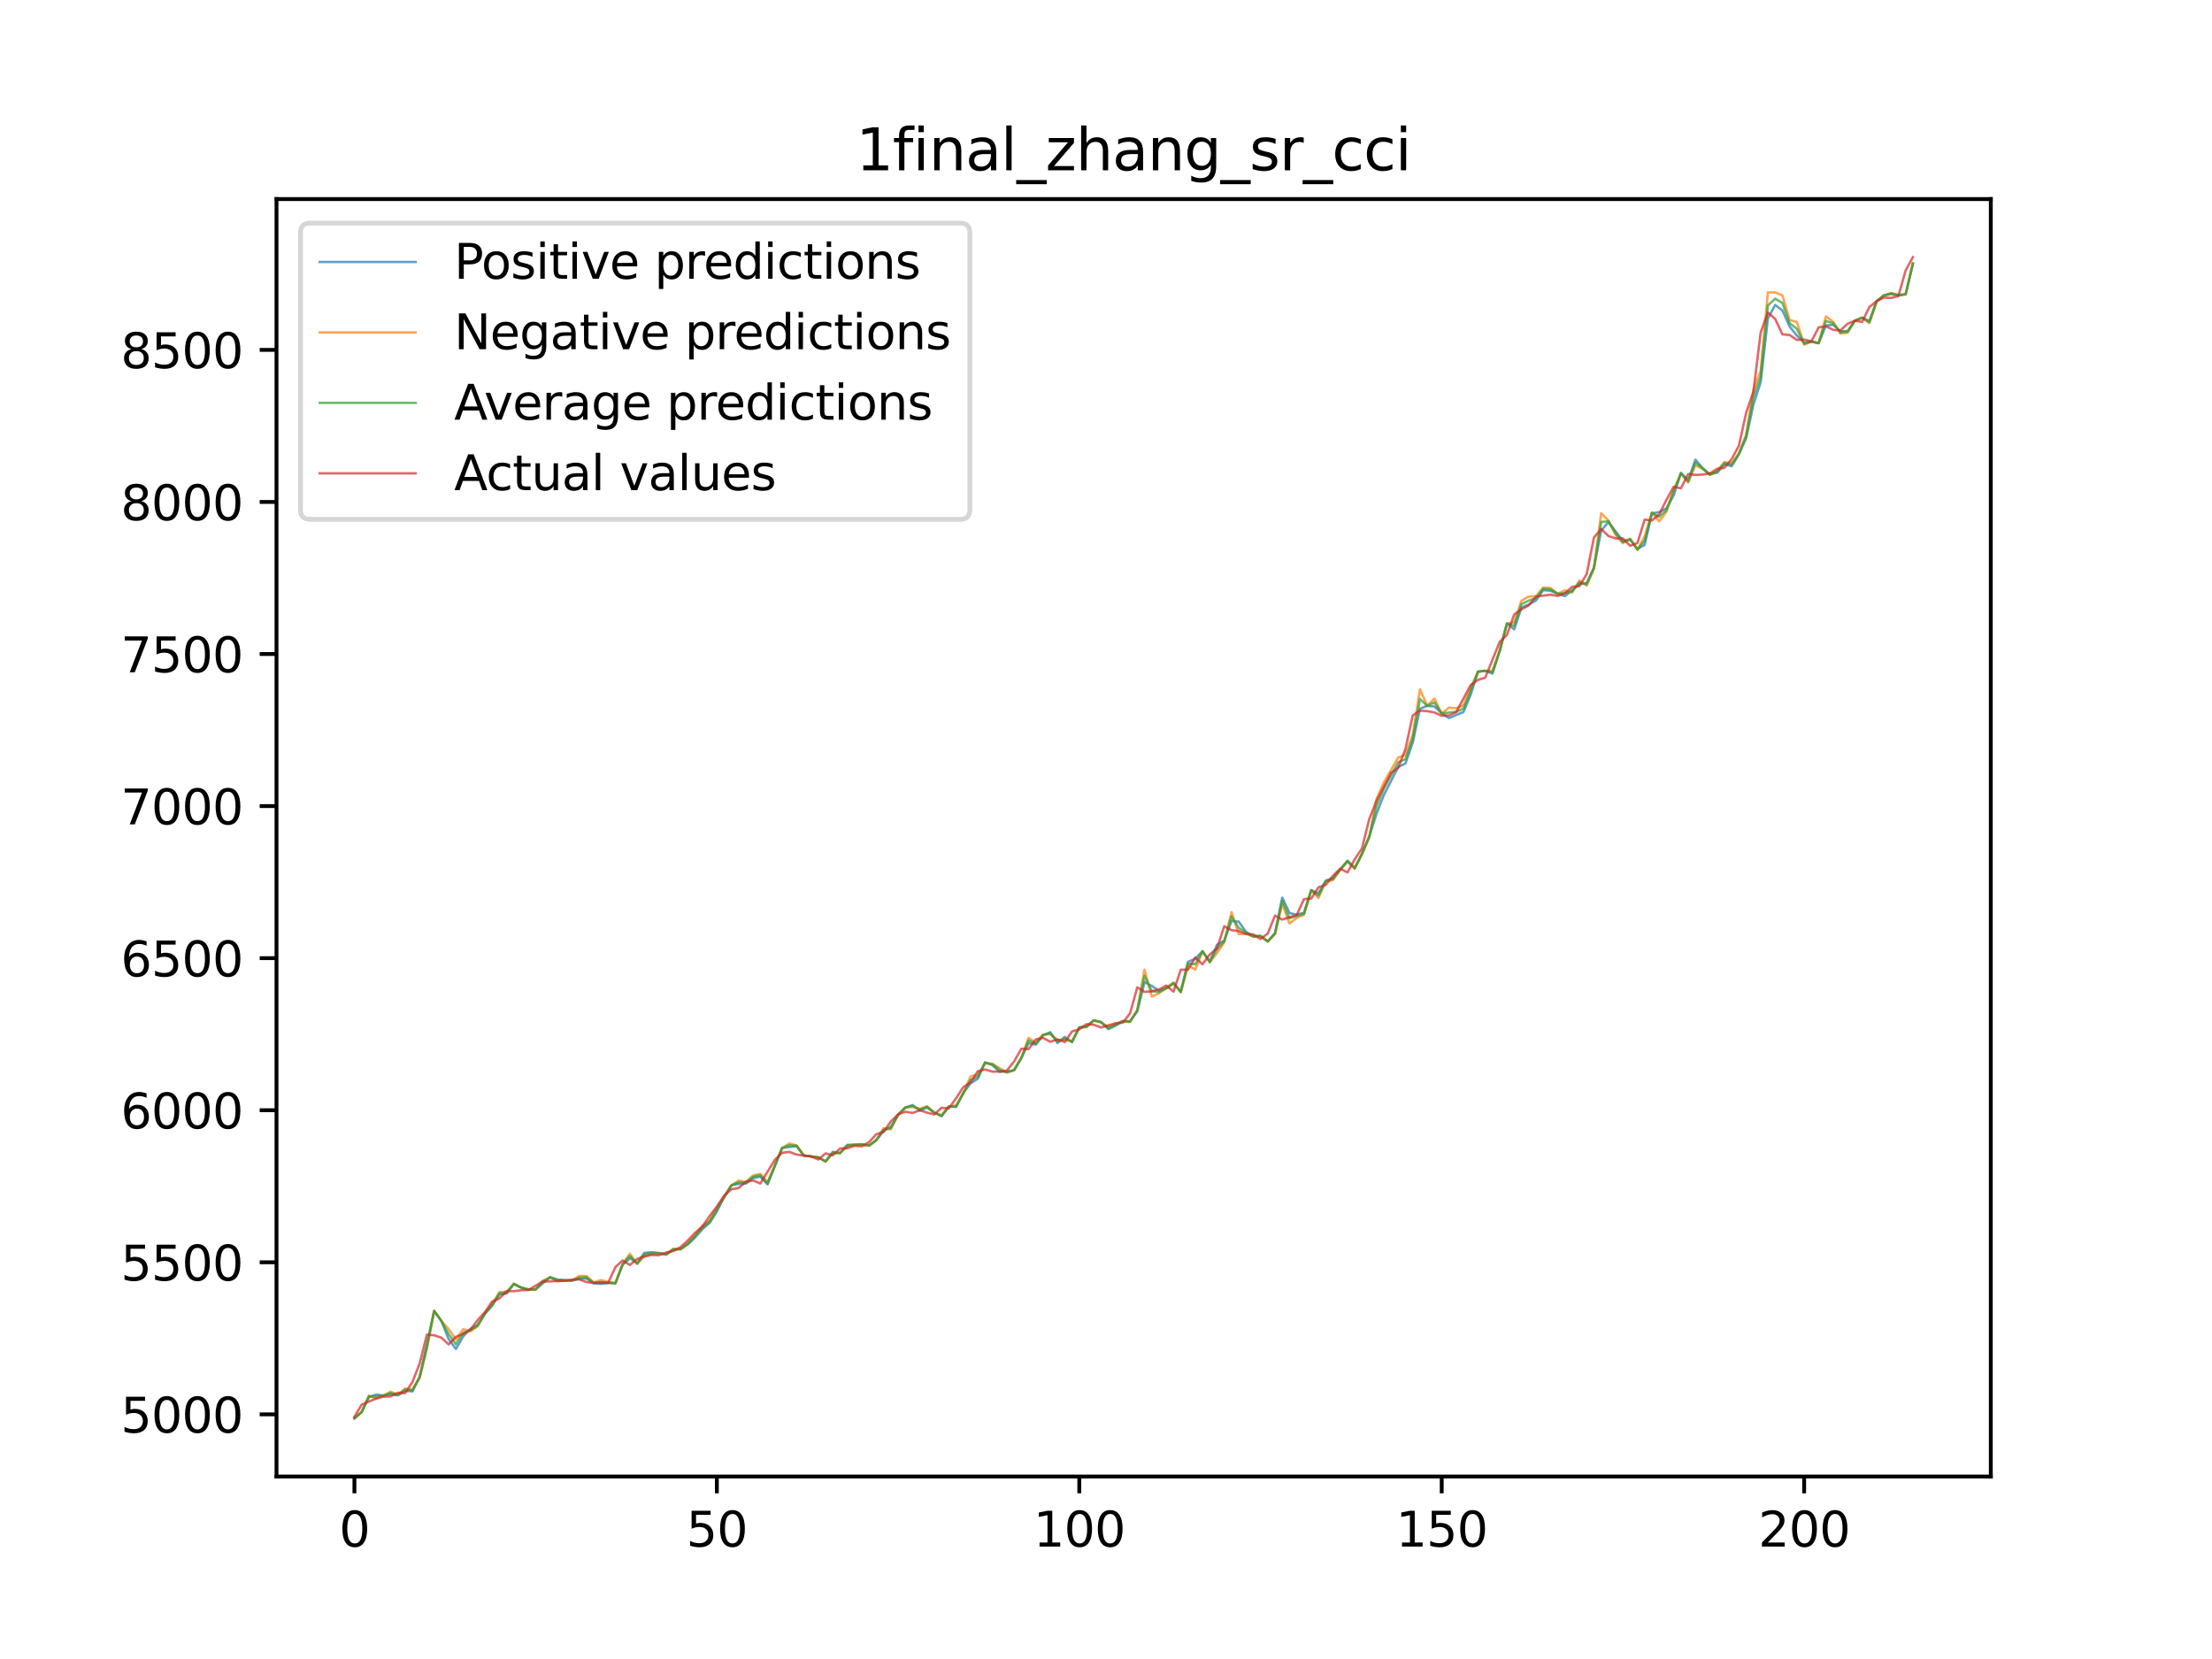 <?xml version="1.0" encoding="utf-8" standalone="no"?>
<!DOCTYPE svg PUBLIC "-//W3C//DTD SVG 1.1//EN"
  "http://www.w3.org/Graphics/SVG/1.1/DTD/svg11.dtd">
<svg xmlns:xlink="http://www.w3.org/1999/xlink" width="460.8pt" height="345.6pt" viewBox="0 0 460.8 345.6" xmlns="http://www.w3.org/2000/svg" version="1.1">
 <defs>
  <style type="text/css">*{stroke-linejoin: round; stroke-linecap: butt}</style>
 </defs>
 <g id="figure_1">
  <g id="patch_1">
   <path d="M 0 345.6 
L 460.8 345.6 
L 460.8 0 
L 0 0 
z
" style="fill: #ffffff"/>
  </g>
  <g id="axes_1">
   <g id="patch_2">
    <path d="M 57.6 307.584 
L 414.72 307.584 
L 414.72 41.472 
L 57.6 41.472 
z
" style="fill: #ffffff"/>
   </g>
   <g id="matplotlib.axis_1">
    <g id="xtick_1">
     <g id="line2d_1">
      <defs>
       <path id="med9fb90919" d="M 0 0 
L 0 3.5 
" style="stroke: #000000; stroke-width: 0.8"/>
      </defs>
      <g>
       <use xlink:href="#med9fb90919" x="73.833" y="307.584" style="stroke: #000000; stroke-width: 0.8"/>
      </g>
     </g>
     <g id="text_1">
      <!-- 0 -->
      <g transform="translate(70.651 322.182) scale(0.1 -0.1)">
       <defs>
        <path id="DejaVuSans-30" d="M 2034 4250 
Q 1547 4250 1301 3770 
Q 1056 3291 1056 2328 
Q 1056 1369 1301 889 
Q 1547 409 2034 409 
Q 2525 409 2770 889 
Q 3016 1369 3016 2328 
Q 3016 3291 2770 3770 
Q 2525 4250 2034 4250 
z
M 2034 4750 
Q 2819 4750 3233 4129 
Q 3647 3509 3647 2328 
Q 3647 1150 3233 529 
Q 2819 -91 2034 -91 
Q 1250 -91 836 529 
Q 422 1150 422 2328 
Q 422 3509 836 4129 
Q 1250 4750 2034 4750 
z
" transform="scale(0.016)"/>
       </defs>
       <use xlink:href="#DejaVuSans-30"/>
      </g>
     </g>
    </g>
    <g id="xtick_2">
     <g id="line2d_2">
      <g>
       <use xlink:href="#med9fb90919" x="149.334" y="307.584" style="stroke: #000000; stroke-width: 0.8"/>
      </g>
     </g>
     <g id="text_2">
      <!-- 50 -->
      <g transform="translate(142.971 322.182) scale(0.1 -0.1)">
       <defs>
        <path id="DejaVuSans-35" d="M 691 4666 
L 3169 4666 
L 3169 4134 
L 1269 4134 
L 1269 2991 
Q 1406 3038 1543 3061 
Q 1681 3084 1819 3084 
Q 2600 3084 3056 2656 
Q 3513 2228 3513 1497 
Q 3513 744 3044 326 
Q 2575 -91 1722 -91 
Q 1428 -91 1123 -41 
Q 819 9 494 109 
L 494 744 
Q 775 591 1075 516 
Q 1375 441 1709 441 
Q 2250 441 2565 725 
Q 2881 1009 2881 1497 
Q 2881 1984 2565 2268 
Q 2250 2553 1709 2553 
Q 1456 2553 1204 2497 
Q 953 2441 691 2322 
L 691 4666 
z
" transform="scale(0.016)"/>
       </defs>
       <use xlink:href="#DejaVuSans-35"/>
       <use xlink:href="#DejaVuSans-30" x="63.623"/>
      </g>
     </g>
    </g>
    <g id="xtick_3">
     <g id="line2d_3">
      <g>
       <use xlink:href="#med9fb90919" x="224.835" y="307.584" style="stroke: #000000; stroke-width: 0.8"/>
      </g>
     </g>
     <g id="text_3">
      <!-- 100 -->
      <g transform="translate(215.291 322.182) scale(0.1 -0.1)">
       <defs>
        <path id="DejaVuSans-31" d="M 794 531 
L 1825 531 
L 1825 4091 
L 703 3866 
L 703 4441 
L 1819 4666 
L 2450 4666 
L 2450 531 
L 3481 531 
L 3481 0 
L 794 0 
L 794 531 
z
" transform="scale(0.016)"/>
       </defs>
       <use xlink:href="#DejaVuSans-31"/>
       <use xlink:href="#DejaVuSans-30" x="63.623"/>
       <use xlink:href="#DejaVuSans-30" x="127.246"/>
      </g>
     </g>
    </g>
    <g id="xtick_4">
     <g id="line2d_4">
      <g>
       <use xlink:href="#med9fb90919" x="300.336" y="307.584" style="stroke: #000000; stroke-width: 0.8"/>
      </g>
     </g>
     <g id="text_4">
      <!-- 150 -->
      <g transform="translate(290.792 322.182) scale(0.1 -0.1)">
       <use xlink:href="#DejaVuSans-31"/>
       <use xlink:href="#DejaVuSans-35" x="63.623"/>
       <use xlink:href="#DejaVuSans-30" x="127.246"/>
      </g>
     </g>
    </g>
    <g id="xtick_5">
     <g id="line2d_5">
      <g>
       <use xlink:href="#med9fb90919" x="375.837" y="307.584" style="stroke: #000000; stroke-width: 0.8"/>
      </g>
     </g>
     <g id="text_5">
      <!-- 200 -->
      <g transform="translate(366.293 322.182) scale(0.1 -0.1)">
       <defs>
        <path id="DejaVuSans-32" d="M 1228 531 
L 3431 531 
L 3431 0 
L 469 0 
L 469 531 
Q 828 903 1448 1529 
Q 2069 2156 2228 2338 
Q 2531 2678 2651 2914 
Q 2772 3150 2772 3378 
Q 2772 3750 2511 3984 
Q 2250 4219 1831 4219 
Q 1534 4219 1204 4116 
Q 875 4013 500 3803 
L 500 4441 
Q 881 4594 1212 4672 
Q 1544 4750 1819 4750 
Q 2544 4750 2975 4387 
Q 3406 4025 3406 3419 
Q 3406 3131 3298 2873 
Q 3191 2616 2906 2266 
Q 2828 2175 2409 1742 
Q 1991 1309 1228 531 
z
" transform="scale(0.016)"/>
       </defs>
       <use xlink:href="#DejaVuSans-32"/>
       <use xlink:href="#DejaVuSans-30" x="63.623"/>
       <use xlink:href="#DejaVuSans-30" x="127.246"/>
      </g>
     </g>
    </g>
   </g>
   <g id="matplotlib.axis_2">
    <g id="ytick_1">
     <g id="line2d_6">
      <defs>
       <path id="mfc5edd2f6d" d="M 0 0 
L -3.5 0 
" style="stroke: #000000; stroke-width: 0.8"/>
      </defs>
      <g>
       <use xlink:href="#mfc5edd2f6d" x="57.6" y="294.633" style="stroke: #000000; stroke-width: 0.8"/>
      </g>
     </g>
     <g id="text_6">
      <!-- 5000 -->
      <g transform="translate(25.15 298.432) scale(0.1 -0.1)">
       <use xlink:href="#DejaVuSans-35"/>
       <use xlink:href="#DejaVuSans-30" x="63.623"/>
       <use xlink:href="#DejaVuSans-30" x="127.246"/>
       <use xlink:href="#DejaVuSans-30" x="190.869"/>
      </g>
     </g>
    </g>
    <g id="ytick_2">
     <g id="line2d_7">
      <g>
       <use xlink:href="#mfc5edd2f6d" x="57.6" y="262.955" style="stroke: #000000; stroke-width: 0.8"/>
      </g>
     </g>
     <g id="text_7">
      <!-- 5500 -->
      <g transform="translate(25.15 266.755) scale(0.1 -0.1)">
       <use xlink:href="#DejaVuSans-35"/>
       <use xlink:href="#DejaVuSans-35" x="63.623"/>
       <use xlink:href="#DejaVuSans-30" x="127.246"/>
       <use xlink:href="#DejaVuSans-30" x="190.869"/>
      </g>
     </g>
    </g>
    <g id="ytick_3">
     <g id="line2d_8">
      <g>
       <use xlink:href="#mfc5edd2f6d" x="57.6" y="231.278" style="stroke: #000000; stroke-width: 0.8"/>
      </g>
     </g>
     <g id="text_8">
      <!-- 6000 -->
      <g transform="translate(25.15 235.077) scale(0.1 -0.1)">
       <defs>
        <path id="DejaVuSans-36" d="M 2113 2584 
Q 1688 2584 1439 2293 
Q 1191 2003 1191 1497 
Q 1191 994 1439 701 
Q 1688 409 2113 409 
Q 2538 409 2786 701 
Q 3034 994 3034 1497 
Q 3034 2003 2786 2293 
Q 2538 2584 2113 2584 
z
M 3366 4563 
L 3366 3988 
Q 3128 4100 2886 4159 
Q 2644 4219 2406 4219 
Q 1781 4219 1451 3797 
Q 1122 3375 1075 2522 
Q 1259 2794 1537 2939 
Q 1816 3084 2150 3084 
Q 2853 3084 3261 2657 
Q 3669 2231 3669 1497 
Q 3669 778 3244 343 
Q 2819 -91 2113 -91 
Q 1303 -91 875 529 
Q 447 1150 447 2328 
Q 447 3434 972 4092 
Q 1497 4750 2381 4750 
Q 2619 4750 2861 4703 
Q 3103 4656 3366 4563 
z
" transform="scale(0.016)"/>
       </defs>
       <use xlink:href="#DejaVuSans-36"/>
       <use xlink:href="#DejaVuSans-30" x="63.623"/>
       <use xlink:href="#DejaVuSans-30" x="127.246"/>
       <use xlink:href="#DejaVuSans-30" x="190.869"/>
      </g>
     </g>
    </g>
    <g id="ytick_4">
     <g id="line2d_9">
      <g>
       <use xlink:href="#mfc5edd2f6d" x="57.6" y="199.601" style="stroke: #000000; stroke-width: 0.8"/>
      </g>
     </g>
     <g id="text_9">
      <!-- 6500 -->
      <g transform="translate(25.15 203.4) scale(0.1 -0.1)">
       <use xlink:href="#DejaVuSans-36"/>
       <use xlink:href="#DejaVuSans-35" x="63.623"/>
       <use xlink:href="#DejaVuSans-30" x="127.246"/>
       <use xlink:href="#DejaVuSans-30" x="190.869"/>
      </g>
     </g>
    </g>
    <g id="ytick_5">
     <g id="line2d_10">
      <g>
       <use xlink:href="#mfc5edd2f6d" x="57.6" y="167.923" style="stroke: #000000; stroke-width: 0.8"/>
      </g>
     </g>
     <g id="text_10">
      <!-- 7000 -->
      <g transform="translate(25.15 171.722) scale(0.1 -0.1)">
       <defs>
        <path id="DejaVuSans-37" d="M 525 4666 
L 3525 4666 
L 3525 4397 
L 1831 0 
L 1172 0 
L 2766 4134 
L 525 4134 
L 525 4666 
z
" transform="scale(0.016)"/>
       </defs>
       <use xlink:href="#DejaVuSans-37"/>
       <use xlink:href="#DejaVuSans-30" x="63.623"/>
       <use xlink:href="#DejaVuSans-30" x="127.246"/>
       <use xlink:href="#DejaVuSans-30" x="190.869"/>
      </g>
     </g>
    </g>
    <g id="ytick_6">
     <g id="line2d_11">
      <g>
       <use xlink:href="#mfc5edd2f6d" x="57.6" y="136.246" style="stroke: #000000; stroke-width: 0.8"/>
      </g>
     </g>
     <g id="text_11">
      <!-- 7500 -->
      <g transform="translate(25.15 140.045) scale(0.1 -0.1)">
       <use xlink:href="#DejaVuSans-37"/>
       <use xlink:href="#DejaVuSans-35" x="63.623"/>
       <use xlink:href="#DejaVuSans-30" x="127.246"/>
       <use xlink:href="#DejaVuSans-30" x="190.869"/>
      </g>
     </g>
    </g>
    <g id="ytick_7">
     <g id="line2d_12">
      <g>
       <use xlink:href="#mfc5edd2f6d" x="57.6" y="104.569" style="stroke: #000000; stroke-width: 0.8"/>
      </g>
     </g>
     <g id="text_12">
      <!-- 8000 -->
      <g transform="translate(25.15 108.368) scale(0.1 -0.1)">
       <defs>
        <path id="DejaVuSans-38" d="M 2034 2216 
Q 1584 2216 1326 1975 
Q 1069 1734 1069 1313 
Q 1069 891 1326 650 
Q 1584 409 2034 409 
Q 2484 409 2743 651 
Q 3003 894 3003 1313 
Q 3003 1734 2745 1975 
Q 2488 2216 2034 2216 
z
M 1403 2484 
Q 997 2584 770 2862 
Q 544 3141 544 3541 
Q 544 4100 942 4425 
Q 1341 4750 2034 4750 
Q 2731 4750 3128 4425 
Q 3525 4100 3525 3541 
Q 3525 3141 3298 2862 
Q 3072 2584 2669 2484 
Q 3125 2378 3379 2068 
Q 3634 1759 3634 1313 
Q 3634 634 3220 271 
Q 2806 -91 2034 -91 
Q 1263 -91 848 271 
Q 434 634 434 1313 
Q 434 1759 690 2068 
Q 947 2378 1403 2484 
z
M 1172 3481 
Q 1172 3119 1398 2916 
Q 1625 2713 2034 2713 
Q 2441 2713 2670 2916 
Q 2900 3119 2900 3481 
Q 2900 3844 2670 4047 
Q 2441 4250 2034 4250 
Q 1625 4250 1398 4047 
Q 1172 3844 1172 3481 
z
" transform="scale(0.016)"/>
       </defs>
       <use xlink:href="#DejaVuSans-38"/>
       <use xlink:href="#DejaVuSans-30" x="63.623"/>
       <use xlink:href="#DejaVuSans-30" x="127.246"/>
       <use xlink:href="#DejaVuSans-30" x="190.869"/>
      </g>
     </g>
    </g>
    <g id="ytick_8">
     <g id="line2d_13">
      <g>
       <use xlink:href="#mfc5edd2f6d" x="57.6" y="72.891" style="stroke: #000000; stroke-width: 0.8"/>
      </g>
     </g>
     <g id="text_13">
      <!-- 8500 -->
      <g transform="translate(25.15 76.69) scale(0.1 -0.1)">
       <use xlink:href="#DejaVuSans-38"/>
       <use xlink:href="#DejaVuSans-35" x="63.623"/>
       <use xlink:href="#DejaVuSans-30" x="127.246"/>
       <use xlink:href="#DejaVuSans-30" x="190.869"/>
      </g>
     </g>
    </g>
   </g>
   <g id="line2d_14">
    <path d="M 73.833 295.456 
L 75.343 294.168 
L 76.853 291.043 
L 78.363 290.515 
L 79.873 290.705 
L 81.383 290.451 
L 82.893 290.673 
L 84.403 289.723 
L 85.913 289.849 
L 87.423 286.808 
L 90.443 273.092 
L 91.953 275.151 
L 93.463 278.984 
L 94.973 281.011 
L 96.483 278.382 
L 97.993 276.83 
L 99.503 276.006 
L 101.013 273.726 
L 102.523 272.002 
L 104.033 269.639 
L 105.543 269.473 
L 107.053 267.454 
L 108.563 268.214 
L 110.073 268.594 
L 111.583 268.594 
L 114.603 266.06 
L 116.113 266.541 
L 119.133 266.757 
L 120.643 266.44 
L 122.153 266.345 
L 123.663 267.327 
L 125.173 267.454 
L 126.683 267.263 
L 128.193 267.327 
L 129.704 263.462 
L 131.214 262.104 
L 132.724 263.159 
L 134.234 260.991 
L 135.744 260.865 
L 137.254 261.023 
L 138.764 261.371 
L 140.274 260.358 
L 141.784 260.168 
L 143.294 259.217 
L 144.804 257.786 
L 146.314 256.064 
L 147.824 254.745 
L 149.334 252.398 
L 150.844 249.271 
L 152.354 246.927 
L 153.864 246.623 
L 155.374 246.565 
L 156.884 245.421 
L 158.394 245.121 
L 159.904 246.737 
L 162.924 239.134 
L 165.944 238.767 
L 167.454 240.718 
L 170.474 241.098 
L 171.984 241.953 
L 173.494 239.958 
L 175.004 240.211 
L 176.514 238.5 
L 179.534 238.401 
L 181.044 238.627 
L 182.554 237.508 
L 184.064 235.626 
L 185.574 234.699 
L 187.084 232.186 
L 188.594 230.724 
L 190.104 230.201 
L 191.614 231.371 
L 193.124 230.708 
L 194.634 231.753 
L 196.144 232.545 
L 197.654 230.502 
L 199.164 230.602 
L 200.675 227.688 
L 202.185 225.661 
L 203.695 224.721 
L 205.205 221.289 
L 206.715 221.882 
L 208.225 223.264 
L 209.735 223.232 
L 211.245 222.947 
L 212.755 220.444 
L 214.265 217.292 
L 215.775 217.606 
L 217.285 215.682 
L 218.795 215.028 
L 220.305 217.277 
L 221.815 216.01 
L 223.325 217.118 
L 224.835 214.046 
L 226.345 213.776 
L 227.855 212.557 
L 229.365 212.884 
L 230.875 214.394 
L 232.385 213.665 
L 233.895 212.715 
L 235.405 212.747 
L 236.915 210.662 
L 238.425 204.588 
L 239.935 205.398 
L 241.445 206.38 
L 242.955 205.873 
L 244.465 204.859 
L 245.975 206.554 
L 247.485 200.361 
L 248.995 199.727 
L 250.505 198.143 
L 252.015 200.298 
L 253.525 196.813 
L 255.035 195.926 
L 256.545 191.851 
L 258.055 191.998 
L 259.565 194.152 
L 261.075 195.007 
L 262.585 194.955 
L 264.095 196.116 
L 265.605 194.374 
L 267.115 186.993 
L 268.625 190.203 
L 270.135 190.541 
L 271.645 190.129 
L 273.156 185.441 
L 274.666 186.09 
L 276.176 183.463 
L 277.686 182.907 
L 280.706 179.295 
L 282.216 180.816 
L 283.726 177.87 
L 285.236 174.227 
L 286.746 169.542 
L 288.256 165.678 
L 291.276 159.772 
L 292.786 159.034 
L 294.296 154.713 
L 295.806 147.626 
L 297.316 147.049 
L 298.826 147.184 
L 300.336 148.6 
L 301.846 149.582 
L 304.866 148.326 
L 306.376 144.688 
L 307.886 139.889 
L 309.396 139.73 
L 310.906 140.316 
L 312.416 135.549 
L 313.926 129.847 
L 315.436 131.104 
L 316.946 126.573 
L 318.456 125.937 
L 319.966 125.076 
L 321.476 122.941 
L 322.986 123.068 
L 324.496 123.702 
L 326.006 124.177 
L 329.026 121.695 
L 330.536 121.442 
L 332.046 118.253 
L 333.556 110.541 
L 335.066 108.763 
L 338.086 112.678 
L 339.596 112.425 
L 341.106 114.367 
L 342.616 113.486 
L 344.127 106.934 
L 345.637 106.68 
L 347.147 105.899 
L 348.657 103.183 
L 350.167 98.518 
L 351.677 100.039 
L 353.187 95.762 
L 354.697 97.536 
L 356.207 98.803 
L 357.717 98.455 
L 359.227 96.713 
L 360.737 97.109 
L 362.247 94.622 
L 363.757 91.243 
L 365.267 84.26 
L 366.777 79.626 
L 368.287 66.331 
L 369.797 63.532 
L 371.307 64.674 
L 372.817 68.03 
L 374.327 69.914 
L 375.837 71.371 
L 377.347 71.096 
L 378.857 71.482 
L 380.367 67.807 
L 381.877 67.664 
L 383.387 68.995 
L 384.897 68.963 
L 386.407 66.809 
L 387.917 66.176 
L 389.427 66.872 
L 390.937 62.739 
L 392.447 61.538 
L 393.957 61.26 
L 395.467 61.551 
L 396.977 61.297 
L 398.487 54.969 
L 398.487 54.969 
" clip-path="url(#pb5717138bc)" style="fill: none; stroke: #1f77b4; stroke-opacity: 0.7; stroke-width: 0.5; stroke-linecap: square"/>
   </g>
   <g id="line2d_15">
    <path d="M 73.833 295.488 
L 75.343 294.11 
L 76.853 290.736 
L 78.363 291.338 
L 79.873 290.705 
L 81.383 289.913 
L 82.893 290.536 
L 84.403 289.255 
L 85.913 289.459 
L 87.423 286.996 
L 88.933 280.98 
L 90.443 273.092 
L 91.953 275.214 
L 93.463 276.872 
L 94.973 279.063 
L 96.483 276.904 
L 97.993 277.337 
L 99.503 276.292 
L 101.013 273.536 
L 102.523 271.698 
L 104.033 269.196 
L 105.543 269.069 
L 107.053 267.469 
L 108.563 268.256 
L 110.073 268.689 
L 111.583 268.636 
L 113.093 266.757 
L 114.603 266.123 
L 116.113 266.947 
L 117.623 266.757 
L 119.133 266.778 
L 120.643 265.822 
L 122.153 265.799 
L 123.663 267.158 
L 125.173 266.673 
L 128.193 267.327 
L 129.704 263.31 
L 131.214 261.181 
L 132.724 263.304 
L 134.234 261.688 
L 135.744 261.197 
L 137.254 261.118 
L 138.764 261.245 
L 140.274 260.121 
L 141.784 260.294 
L 143.294 258.999 
L 144.804 257.285 
L 146.314 255.321 
L 147.824 254.276 
L 149.334 251.583 
L 150.844 249.397 
L 152.354 246.958 
L 153.864 245.945 
L 155.374 246.209 
L 156.884 244.868 
L 158.394 244.551 
L 159.904 246.246 
L 162.924 239.197 
L 164.434 238.215 
L 165.944 238.606 
L 167.454 240.718 
L 170.474 241.098 
L 171.984 241.937 
L 173.494 240.295 
L 175.004 240.176 
L 176.514 238.754 
L 178.024 238.469 
L 179.534 238.405 
L 181.044 238.669 
L 182.554 237.508 
L 184.064 235.016 
L 185.574 235.269 
L 187.084 232.292 
L 188.594 230.708 
L 190.104 230.581 
L 191.614 230.961 
L 193.124 230.444 
L 194.634 231.848 
L 196.144 232.308 
L 197.654 230.539 
L 199.164 230.305 
L 200.675 227.825 
L 202.185 224.246 
L 203.695 223.865 
L 205.205 221.521 
L 206.715 221.564 
L 209.735 223.454 
L 211.245 222.947 
L 212.755 220.381 
L 214.265 216.2 
L 215.775 217.245 
L 217.285 215.534 
L 218.795 215.439 
L 220.305 216.659 
L 221.815 216.675 
L 223.325 216.854 
L 224.835 214.046 
L 226.345 213.982 
L 227.855 212.588 
L 229.365 213.011 
L 230.875 213.919 
L 233.895 212.739 
L 235.405 212.905 
L 236.915 210.341 
L 238.425 202.008 
L 239.935 207.583 
L 241.445 206.918 
L 244.465 204.701 
L 245.975 206.747 
L 247.485 201.083 
L 248.995 202.008 
L 250.505 198.207 
L 252.015 200.488 
L 253.525 198.524 
L 255.035 196.306 
L 256.545 190.002 
L 258.055 194.596 
L 259.565 194.469 
L 261.075 195.145 
L 262.585 195.007 
L 264.095 196.141 
L 265.605 194.608 
L 267.115 188.292 
L 268.625 192.378 
L 270.135 191.206 
L 271.645 190.562 
L 273.156 185.441 
L 274.666 187.056 
L 276.176 183.604 
L 277.686 183.34 
L 279.196 181.228 
L 280.706 179.517 
L 282.216 180.959 
L 283.726 177.87 
L 285.236 174.449 
L 286.746 166.466 
L 288.256 163.045 
L 291.276 157.808 
L 292.786 157.264 
L 294.296 153.086 
L 295.806 143.595 
L 297.316 147.016 
L 298.826 145.538 
L 300.336 148.663 
L 301.846 147.405 
L 303.356 147.547 
L 304.866 146.939 
L 306.376 143.194 
L 307.886 139.984 
L 309.396 139.73 
L 310.906 139.773 
L 312.416 135.612 
L 313.926 129.974 
L 315.436 129.594 
L 316.946 125.159 
L 318.456 124.272 
L 319.966 124.209 
L 321.476 122.384 
L 322.986 122.477 
L 324.496 123.702 
L 326.006 122.987 
L 327.516 123.417 
L 329.026 120.914 
L 330.536 121.991 
L 332.046 118.406 
L 333.556 106.913 
L 335.066 108.433 
L 336.576 111.506 
L 338.086 113.153 
L 339.596 112.219 
L 341.106 114.563 
L 342.616 111.713 
L 344.127 106.756 
L 345.637 108.623 
L 347.147 106.628 
L 348.657 101.971 
L 350.167 98.677 
L 351.677 100.514 
L 353.187 96.945 
L 354.697 97.631 
L 356.207 98.93 
L 357.717 98.056 
L 359.227 96.255 
L 360.737 96.494 
L 362.247 94.472 
L 363.757 90.535 
L 365.267 81.191 
L 366.777 77.263 
L 368.287 60.917 
L 369.797 60.917 
L 371.307 61.535 
L 372.817 66.667 
L 374.327 67.084 
L 375.837 71.814 
L 377.347 71.212 
L 378.857 71.497 
L 380.367 65.917 
L 381.877 67.02 
L 383.387 69.47 
L 384.897 69.28 
L 386.407 66.809 
L 387.917 66.176 
L 389.427 67.316 
L 390.937 62.797 
L 392.447 61.551 
L 393.957 61.012 
L 395.467 61.424 
L 396.977 61.318 
L 398.487 54.835 
L 398.487 54.835 
" clip-path="url(#pb5717138bc)" style="fill: none; stroke: #ff7f0e; stroke-opacity: 0.7; stroke-width: 0.5; stroke-linecap: square"/>
   </g>
   <g id="line2d_16">
    <path d="M 73.833 295.472 
L 75.343 294.139 
L 76.853 290.89 
L 78.363 290.926 
L 79.873 290.705 
L 81.383 290.182 
L 82.893 290.604 
L 84.403 289.489 
L 85.913 289.654 
L 87.423 286.902 
L 88.933 280.584 
L 90.443 273.092 
L 91.953 275.183 
L 93.463 277.928 
L 94.973 280.037 
L 96.483 277.643 
L 97.993 277.083 
L 99.503 276.149 
L 101.013 273.631 
L 102.523 271.85 
L 104.033 269.418 
L 105.543 269.271 
L 107.053 267.461 
L 108.563 268.235 
L 110.073 268.641 
L 111.583 268.615 
L 113.093 267.01 
L 114.603 266.091 
L 116.113 266.744 
L 119.133 266.767 
L 120.643 266.131 
L 122.153 266.072 
L 123.663 267.242 
L 125.173 267.063 
L 128.193 267.327 
L 129.704 263.386 
L 131.214 261.642 
L 132.724 263.232 
L 134.234 261.34 
L 135.744 261.031 
L 137.254 261.071 
L 138.764 261.308 
L 140.274 260.239 
L 141.784 260.231 
L 143.294 259.108 
L 144.804 257.535 
L 146.314 255.692 
L 147.824 254.51 
L 152.354 246.942 
L 153.864 246.284 
L 155.374 246.387 
L 156.884 245.144 
L 158.394 244.836 
L 159.904 246.491 
L 162.924 239.166 
L 164.434 238.569 
L 165.944 238.686 
L 167.454 240.718 
L 170.474 241.098 
L 171.984 241.945 
L 173.494 240.127 
L 175.004 240.194 
L 176.514 238.627 
L 179.534 238.403 
L 181.044 238.648 
L 182.554 237.508 
L 184.064 235.321 
L 185.574 234.984 
L 187.084 232.239 
L 188.594 230.716 
L 190.104 230.391 
L 191.614 231.166 
L 193.124 230.576 
L 194.634 231.801 
L 196.144 232.426 
L 197.654 230.52 
L 199.164 230.454 
L 202.185 224.953 
L 203.695 224.293 
L 205.205 221.405 
L 206.715 221.723 
L 208.225 222.868 
L 209.735 223.343 
L 211.245 222.947 
L 212.755 220.413 
L 214.265 216.746 
L 215.775 217.425 
L 217.285 215.608 
L 218.795 215.233 
L 220.305 216.968 
L 221.815 216.342 
L 223.325 216.986 
L 224.835 214.046 
L 226.345 213.879 
L 227.855 212.573 
L 229.365 212.947 
L 230.875 214.156 
L 232.385 213.507 
L 233.895 212.727 
L 235.405 212.826 
L 236.915 210.502 
L 238.425 203.298 
L 239.935 206.49 
L 241.445 206.649 
L 242.955 205.873 
L 244.465 204.78 
L 245.975 206.65 
L 247.485 200.722 
L 248.995 200.868 
L 250.505 198.175 
L 252.015 200.393 
L 253.525 197.668 
L 255.035 196.116 
L 256.545 190.927 
L 258.055 193.297 
L 259.565 194.311 
L 261.075 195.076 
L 262.585 194.981 
L 264.095 196.129 
L 265.605 194.491 
L 267.115 187.642 
L 268.625 191.291 
L 271.645 190.346 
L 273.156 185.441 
L 274.666 186.573 
L 276.176 183.533 
L 277.686 183.123 
L 279.196 181.161 
L 280.706 179.406 
L 282.216 180.887 
L 283.726 177.87 
L 285.236 174.338 
L 286.746 168.004 
L 288.256 164.361 
L 291.276 158.79 
L 292.786 158.149 
L 294.296 153.899 
L 295.806 145.611 
L 297.316 147.032 
L 298.826 146.361 
L 300.336 148.632 
L 303.356 148.264 
L 304.866 147.632 
L 306.376 143.941 
L 307.886 139.936 
L 309.396 139.73 
L 310.906 140.045 
L 312.416 135.581 
L 313.926 129.91 
L 315.436 130.349 
L 316.946 125.866 
L 318.456 125.104 
L 319.966 124.642 
L 321.476 122.663 
L 322.986 122.772 
L 324.496 123.702 
L 326.006 123.582 
L 327.516 123.211 
L 329.026 121.305 
L 330.536 121.717 
L 332.046 118.33 
L 333.556 108.727 
L 335.066 108.598 
L 336.576 111.076 
L 338.086 112.916 
L 339.596 112.322 
L 341.106 114.465 
L 342.616 112.599 
L 344.127 106.845 
L 345.637 107.652 
L 347.147 106.263 
L 350.167 98.597 
L 351.677 100.276 
L 353.187 96.354 
L 356.207 98.867 
L 357.717 98.255 
L 359.227 96.484 
L 360.737 96.801 
L 362.247 94.547 
L 363.757 90.889 
L 365.267 82.725 
L 366.777 78.444 
L 368.287 63.624 
L 369.797 62.224 
L 371.307 63.104 
L 372.817 67.348 
L 374.327 68.499 
L 375.837 71.592 
L 377.347 71.154 
L 378.857 71.489 
L 380.367 66.862 
L 381.877 67.342 
L 383.387 69.232 
L 384.897 69.122 
L 386.407 66.809 
L 387.917 66.176 
L 389.427 67.094 
L 390.937 62.768 
L 392.447 61.544 
L 393.957 61.136 
L 395.467 61.487 
L 396.977 61.308 
L 398.487 54.902 
L 398.487 54.902 
" clip-path="url(#pb5717138bc)" style="fill: none; stroke: #2ca02c; stroke-opacity: 0.7; stroke-width: 0.5; stroke-linecap: square"/>
   </g>
   <g id="line2d_17">
    <path d="M 73.833 295.14 
L 75.343 292.605 
L 78.363 291.338 
L 79.873 290.958 
L 81.383 290.895 
L 82.893 290.135 
L 84.403 290.198 
L 85.913 287.917 
L 87.423 284.052 
L 88.933 278.034 
L 90.443 278.16 
L 91.953 278.667 
L 93.463 280.061 
L 94.973 278.477 
L 96.483 277.907 
L 97.993 277.02 
L 99.503 274.993 
L 101.013 273.346 
L 102.523 271.128 
L 104.033 270.495 
L 105.543 268.974 
L 107.053 268.974 
L 108.563 268.784 
L 110.073 268.721 
L 113.093 266.947 
L 114.603 266.947 
L 116.113 266.82 
L 117.623 266.82 
L 119.133 266.567 
L 120.643 266.503 
L 122.153 267.073 
L 123.663 267.263 
L 125.173 267.2 
L 126.683 267.263 
L 128.193 263.969 
L 129.704 262.575 
L 131.214 263.526 
L 132.724 262.258 
L 134.234 261.752 
L 135.744 261.435 
L 137.254 261.498 
L 138.764 260.928 
L 140.274 260.611 
L 141.784 259.788 
L 143.294 258.394 
L 144.804 256.81 
L 146.314 255.543 
L 147.824 253.325 
L 149.334 251.361 
L 150.844 249.081 
L 152.354 247.75 
L 153.864 247.497 
L 155.374 246.166 
L 156.884 245.913 
L 158.394 246.546 
L 161.414 241.605 
L 162.924 240.148 
L 164.434 239.958 
L 165.944 240.528 
L 168.964 240.908 
L 170.474 241.541 
L 171.984 240.274 
L 173.494 240.654 
L 175.004 239.261 
L 176.514 239.197 
L 178.024 238.69 
L 179.534 238.817 
L 181.044 237.93 
L 182.554 236.283 
L 184.064 235.776 
L 185.574 233.622 
L 187.084 232.165 
L 188.594 231.595 
L 190.104 231.848 
L 191.614 231.278 
L 193.124 231.785 
L 194.634 232.165 
L 196.144 230.771 
L 197.654 230.898 
L 199.164 228.807 
L 200.675 226.463 
L 202.185 225.513 
L 203.695 223.169 
L 205.205 222.788 
L 206.715 223.232 
L 208.225 223.232 
L 209.735 223.042 
L 211.245 221.141 
L 212.755 218.48 
L 214.265 218.544 
L 215.775 216.516 
L 217.285 216.2 
L 218.795 217.023 
L 220.305 216.516 
L 221.815 217.087 
L 223.325 214.869 
L 224.835 214.426 
L 226.345 213.349 
L 227.855 213.475 
L 229.365 214.046 
L 232.385 213.159 
L 233.895 213.032 
L 235.405 211.131 
L 236.915 205.683 
L 238.425 206.633 
L 239.935 206.506 
L 241.445 206.126 
L 242.955 205.303 
L 244.465 206.57 
L 245.975 202.008 
L 247.485 202.008 
L 248.995 199.474 
L 250.505 200.868 
L 252.015 198.84 
L 253.525 197.573 
L 255.035 192.948 
L 256.545 193.772 
L 258.055 193.962 
L 259.565 194.596 
L 261.075 194.659 
L 262.585 195.609 
L 264.095 194.469 
L 265.605 190.731 
L 267.115 191.555 
L 270.135 190.604 
L 271.645 187.31 
L 273.156 187.183 
L 274.666 184.839 
L 276.176 184.332 
L 277.686 182.432 
L 279.196 180.974 
L 280.706 181.735 
L 282.216 179.01 
L 283.726 176.73 
L 285.236 170.648 
L 286.746 166.846 
L 289.766 161.018 
L 291.276 159.941 
L 292.786 156.013 
L 294.296 149.044 
L 295.806 148.03 
L 297.316 148.157 
L 298.826 148.41 
L 300.336 149.107 
L 301.846 149.044 
L 303.356 148.347 
L 306.376 142.708 
L 307.886 141.631 
L 309.396 141.188 
L 312.416 133.712 
L 313.926 132.255 
L 315.436 128.01 
L 316.946 126.933 
L 318.456 126.109 
L 319.966 124.272 
L 322.986 123.892 
L 324.496 124.145 
L 326.006 123.575 
L 327.516 122.245 
L 329.026 122.118 
L 330.536 119.584 
L 332.046 111.981 
L 333.556 110.207 
L 335.066 111.664 
L 336.576 112.171 
L 338.086 112.171 
L 339.596 113.692 
L 341.106 113.121 
L 342.616 108.243 
L 344.127 108.433 
L 345.637 107.166 
L 347.147 104.125 
L 348.657 101.401 
L 350.167 101.718 
L 351.677 98.74 
L 353.187 98.93 
L 354.697 98.867 
L 356.207 98.613 
L 357.717 97.663 
L 359.227 97.473 
L 360.737 95.636 
L 362.247 92.848 
L 363.757 86.006 
L 365.267 81.634 
L 366.777 69.28 
L 368.287 65.099 
L 369.797 66.429 
L 371.307 69.66 
L 372.817 69.787 
L 374.327 70.8 
L 375.837 70.737 
L 377.347 71.117 
L 378.857 68.203 
L 380.367 67.95 
L 381.877 68.71 
L 383.387 68.836 
L 384.897 67.443 
L 386.407 66.809 
L 387.917 67.063 
L 389.427 63.958 
L 390.937 62.754 
L 392.447 61.994 
L 393.957 62.058 
L 395.467 61.677 
L 396.977 56.356 
L 398.487 53.568 
L 398.487 53.568 
" clip-path="url(#pb5717138bc)" style="fill: none; stroke: #d62728; stroke-opacity: 0.7; stroke-width: 0.5; stroke-linecap: square"/>
   </g>
   <g id="patch_3">
    <path d="M 57.6 307.584 
L 57.6 41.472 
" style="fill: none; stroke: #000000; stroke-width: 0.8; stroke-linejoin: miter; stroke-linecap: square"/>
   </g>
   <g id="patch_4">
    <path d="M 414.72 307.584 
L 414.72 41.472 
" style="fill: none; stroke: #000000; stroke-width: 0.8; stroke-linejoin: miter; stroke-linecap: square"/>
   </g>
   <g id="patch_5">
    <path d="M 57.6 307.584 
L 414.72 307.584 
" style="fill: none; stroke: #000000; stroke-width: 0.8; stroke-linejoin: miter; stroke-linecap: square"/>
   </g>
   <g id="patch_6">
    <path d="M 57.6 41.472 
L 414.72 41.472 
" style="fill: none; stroke: #000000; stroke-width: 0.8; stroke-linejoin: miter; stroke-linecap: square"/>
   </g>
   <g id="text_14">
    <!-- 1final_zhang_sr_cci -->
    <g transform="translate(178.32 35.472) scale(0.12 -0.12)">
     <defs>
      <path id="DejaVuSans-66" d="M 2375 4863 
L 2375 4384 
L 1825 4384 
Q 1516 4384 1395 4259 
Q 1275 4134 1275 3809 
L 1275 3500 
L 2222 3500 
L 2222 3053 
L 1275 3053 
L 1275 0 
L 697 0 
L 697 3053 
L 147 3053 
L 147 3500 
L 697 3500 
L 697 3744 
Q 697 4328 969 4595 
Q 1241 4863 1831 4863 
L 2375 4863 
z
" transform="scale(0.016)"/>
      <path id="DejaVuSans-69" d="M 603 3500 
L 1178 3500 
L 1178 0 
L 603 0 
L 603 3500 
z
M 603 4863 
L 1178 4863 
L 1178 4134 
L 603 4134 
L 603 4863 
z
" transform="scale(0.016)"/>
      <path id="DejaVuSans-6e" d="M 3513 2113 
L 3513 0 
L 2938 0 
L 2938 2094 
Q 2938 2591 2744 2837 
Q 2550 3084 2163 3084 
Q 1697 3084 1428 2787 
Q 1159 2491 1159 1978 
L 1159 0 
L 581 0 
L 581 3500 
L 1159 3500 
L 1159 2956 
Q 1366 3272 1645 3428 
Q 1925 3584 2291 3584 
Q 2894 3584 3203 3211 
Q 3513 2838 3513 2113 
z
" transform="scale(0.016)"/>
      <path id="DejaVuSans-61" d="M 2194 1759 
Q 1497 1759 1228 1600 
Q 959 1441 959 1056 
Q 959 750 1161 570 
Q 1363 391 1709 391 
Q 2188 391 2477 730 
Q 2766 1069 2766 1631 
L 2766 1759 
L 2194 1759 
z
M 3341 1997 
L 3341 0 
L 2766 0 
L 2766 531 
Q 2569 213 2275 61 
Q 1981 -91 1556 -91 
Q 1019 -91 701 211 
Q 384 513 384 1019 
Q 384 1609 779 1909 
Q 1175 2209 1959 2209 
L 2766 2209 
L 2766 2266 
Q 2766 2663 2505 2880 
Q 2244 3097 1772 3097 
Q 1472 3097 1187 3025 
Q 903 2953 641 2809 
L 641 3341 
Q 956 3463 1253 3523 
Q 1550 3584 1831 3584 
Q 2591 3584 2966 3190 
Q 3341 2797 3341 1997 
z
" transform="scale(0.016)"/>
      <path id="DejaVuSans-6c" d="M 603 4863 
L 1178 4863 
L 1178 0 
L 603 0 
L 603 4863 
z
" transform="scale(0.016)"/>
      <path id="DejaVuSans-5f" d="M 3263 -1063 
L 3263 -1509 
L -63 -1509 
L -63 -1063 
L 3263 -1063 
z
" transform="scale(0.016)"/>
      <path id="DejaVuSans-7a" d="M 353 3500 
L 3084 3500 
L 3084 2975 
L 922 459 
L 3084 459 
L 3084 0 
L 275 0 
L 275 525 
L 2438 3041 
L 353 3041 
L 353 3500 
z
" transform="scale(0.016)"/>
      <path id="DejaVuSans-68" d="M 3513 2113 
L 3513 0 
L 2938 0 
L 2938 2094 
Q 2938 2591 2744 2837 
Q 2550 3084 2163 3084 
Q 1697 3084 1428 2787 
Q 1159 2491 1159 1978 
L 1159 0 
L 581 0 
L 581 4863 
L 1159 4863 
L 1159 2956 
Q 1366 3272 1645 3428 
Q 1925 3584 2291 3584 
Q 2894 3584 3203 3211 
Q 3513 2838 3513 2113 
z
" transform="scale(0.016)"/>
      <path id="DejaVuSans-67" d="M 2906 1791 
Q 2906 2416 2648 2759 
Q 2391 3103 1925 3103 
Q 1463 3103 1205 2759 
Q 947 2416 947 1791 
Q 947 1169 1205 825 
Q 1463 481 1925 481 
Q 2391 481 2648 825 
Q 2906 1169 2906 1791 
z
M 3481 434 
Q 3481 -459 3084 -895 
Q 2688 -1331 1869 -1331 
Q 1566 -1331 1297 -1286 
Q 1028 -1241 775 -1147 
L 775 -588 
Q 1028 -725 1275 -790 
Q 1522 -856 1778 -856 
Q 2344 -856 2625 -561 
Q 2906 -266 2906 331 
L 2906 616 
Q 2728 306 2450 153 
Q 2172 0 1784 0 
Q 1141 0 747 490 
Q 353 981 353 1791 
Q 353 2603 747 3093 
Q 1141 3584 1784 3584 
Q 2172 3584 2450 3431 
Q 2728 3278 2906 2969 
L 2906 3500 
L 3481 3500 
L 3481 434 
z
" transform="scale(0.016)"/>
      <path id="DejaVuSans-73" d="M 2834 3397 
L 2834 2853 
Q 2591 2978 2328 3040 
Q 2066 3103 1784 3103 
Q 1356 3103 1142 2972 
Q 928 2841 928 2578 
Q 928 2378 1081 2264 
Q 1234 2150 1697 2047 
L 1894 2003 
Q 2506 1872 2764 1633 
Q 3022 1394 3022 966 
Q 3022 478 2636 193 
Q 2250 -91 1575 -91 
Q 1294 -91 989 -36 
Q 684 19 347 128 
L 347 722 
Q 666 556 975 473 
Q 1284 391 1588 391 
Q 1994 391 2212 530 
Q 2431 669 2431 922 
Q 2431 1156 2273 1281 
Q 2116 1406 1581 1522 
L 1381 1569 
Q 847 1681 609 1914 
Q 372 2147 372 2553 
Q 372 3047 722 3315 
Q 1072 3584 1716 3584 
Q 2034 3584 2315 3537 
Q 2597 3491 2834 3397 
z
" transform="scale(0.016)"/>
      <path id="DejaVuSans-72" d="M 2631 2963 
Q 2534 3019 2420 3045 
Q 2306 3072 2169 3072 
Q 1681 3072 1420 2755 
Q 1159 2438 1159 1844 
L 1159 0 
L 581 0 
L 581 3500 
L 1159 3500 
L 1159 2956 
Q 1341 3275 1631 3429 
Q 1922 3584 2338 3584 
Q 2397 3584 2469 3576 
Q 2541 3569 2628 3553 
L 2631 2963 
z
" transform="scale(0.016)"/>
      <path id="DejaVuSans-63" d="M 3122 3366 
L 3122 2828 
Q 2878 2963 2633 3030 
Q 2388 3097 2138 3097 
Q 1578 3097 1268 2742 
Q 959 2388 959 1747 
Q 959 1106 1268 751 
Q 1578 397 2138 397 
Q 2388 397 2633 464 
Q 2878 531 3122 666 
L 3122 134 
Q 2881 22 2623 -34 
Q 2366 -91 2075 -91 
Q 1284 -91 818 406 
Q 353 903 353 1747 
Q 353 2603 823 3093 
Q 1294 3584 2113 3584 
Q 2378 3584 2631 3529 
Q 2884 3475 3122 3366 
z
" transform="scale(0.016)"/>
     </defs>
     <use xlink:href="#DejaVuSans-31"/>
     <use xlink:href="#DejaVuSans-66" x="63.623"/>
     <use xlink:href="#DejaVuSans-69" x="98.828"/>
     <use xlink:href="#DejaVuSans-6e" x="126.611"/>
     <use xlink:href="#DejaVuSans-61" x="189.99"/>
     <use xlink:href="#DejaVuSans-6c" x="251.27"/>
     <use xlink:href="#DejaVuSans-5f" x="279.053"/>
     <use xlink:href="#DejaVuSans-7a" x="329.053"/>
     <use xlink:href="#DejaVuSans-68" x="381.543"/>
     <use xlink:href="#DejaVuSans-61" x="444.922"/>
     <use xlink:href="#DejaVuSans-6e" x="506.201"/>
     <use xlink:href="#DejaVuSans-67" x="569.58"/>
     <use xlink:href="#DejaVuSans-5f" x="633.057"/>
     <use xlink:href="#DejaVuSans-73" x="683.057"/>
     <use xlink:href="#DejaVuSans-72" x="735.156"/>
     <use xlink:href="#DejaVuSans-5f" x="776.27"/>
     <use xlink:href="#DejaVuSans-63" x="826.27"/>
     <use xlink:href="#DejaVuSans-63" x="881.25"/>
     <use xlink:href="#DejaVuSans-69" x="936.23"/>
    </g>
   </g>
   <g id="legend_1">
    <g id="patch_7">
     <path d="M 64.6 108.184 
L 200.036 108.184 
Q 202.036 108.184 202.036 106.184 
L 202.036 48.472 
Q 202.036 46.472 200.036 46.472 
L 64.6 46.472 
Q 62.6 46.472 62.6 48.472 
L 62.6 106.184 
Q 62.6 108.184 64.6 108.184 
z
" style="fill: #ffffff; opacity: 0.8; stroke: #cccccc; stroke-linejoin: miter"/>
    </g>
    <g id="line2d_18">
     <path d="M 66.6 54.57 
L 76.6 54.57 
L 86.6 54.57 
" style="fill: none; stroke: #1f77b4; stroke-opacity: 0.7; stroke-width: 0.5; stroke-linecap: square"/>
    </g>
    <g id="text_15">
     <!-- Positive predictions -->
     <g transform="translate(94.6 58.07) scale(0.1 -0.1)">
      <defs>
       <path id="DejaVuSans-50" d="M 1259 4147 
L 1259 2394 
L 2053 2394 
Q 2494 2394 2734 2622 
Q 2975 2850 2975 3272 
Q 2975 3691 2734 3919 
Q 2494 4147 2053 4147 
L 1259 4147 
z
M 628 4666 
L 2053 4666 
Q 2838 4666 3239 4311 
Q 3641 3956 3641 3272 
Q 3641 2581 3239 2228 
Q 2838 1875 2053 1875 
L 1259 1875 
L 1259 0 
L 628 0 
L 628 4666 
z
" transform="scale(0.016)"/>
       <path id="DejaVuSans-6f" d="M 1959 3097 
Q 1497 3097 1228 2736 
Q 959 2375 959 1747 
Q 959 1119 1226 758 
Q 1494 397 1959 397 
Q 2419 397 2687 759 
Q 2956 1122 2956 1747 
Q 2956 2369 2687 2733 
Q 2419 3097 1959 3097 
z
M 1959 3584 
Q 2709 3584 3137 3096 
Q 3566 2609 3566 1747 
Q 3566 888 3137 398 
Q 2709 -91 1959 -91 
Q 1206 -91 779 398 
Q 353 888 353 1747 
Q 353 2609 779 3096 
Q 1206 3584 1959 3584 
z
" transform="scale(0.016)"/>
       <path id="DejaVuSans-74" d="M 1172 4494 
L 1172 3500 
L 2356 3500 
L 2356 3053 
L 1172 3053 
L 1172 1153 
Q 1172 725 1289 603 
Q 1406 481 1766 481 
L 2356 481 
L 2356 0 
L 1766 0 
Q 1100 0 847 248 
Q 594 497 594 1153 
L 594 3053 
L 172 3053 
L 172 3500 
L 594 3500 
L 594 4494 
L 1172 4494 
z
" transform="scale(0.016)"/>
       <path id="DejaVuSans-76" d="M 191 3500 
L 800 3500 
L 1894 563 
L 2988 3500 
L 3597 3500 
L 2284 0 
L 1503 0 
L 191 3500 
z
" transform="scale(0.016)"/>
       <path id="DejaVuSans-65" d="M 3597 1894 
L 3597 1613 
L 953 1613 
Q 991 1019 1311 708 
Q 1631 397 2203 397 
Q 2534 397 2845 478 
Q 3156 559 3463 722 
L 3463 178 
Q 3153 47 2828 -22 
Q 2503 -91 2169 -91 
Q 1331 -91 842 396 
Q 353 884 353 1716 
Q 353 2575 817 3079 
Q 1281 3584 2069 3584 
Q 2775 3584 3186 3129 
Q 3597 2675 3597 1894 
z
M 3022 2063 
Q 3016 2534 2758 2815 
Q 2500 3097 2075 3097 
Q 1594 3097 1305 2825 
Q 1016 2553 972 2059 
L 3022 2063 
z
" transform="scale(0.016)"/>
       <path id="DejaVuSans-20" transform="scale(0.016)"/>
       <path id="DejaVuSans-70" d="M 1159 525 
L 1159 -1331 
L 581 -1331 
L 581 3500 
L 1159 3500 
L 1159 2969 
Q 1341 3281 1617 3432 
Q 1894 3584 2278 3584 
Q 2916 3584 3314 3078 
Q 3713 2572 3713 1747 
Q 3713 922 3314 415 
Q 2916 -91 2278 -91 
Q 1894 -91 1617 61 
Q 1341 213 1159 525 
z
M 3116 1747 
Q 3116 2381 2855 2742 
Q 2594 3103 2138 3103 
Q 1681 3103 1420 2742 
Q 1159 2381 1159 1747 
Q 1159 1113 1420 752 
Q 1681 391 2138 391 
Q 2594 391 2855 752 
Q 3116 1113 3116 1747 
z
" transform="scale(0.016)"/>
       <path id="DejaVuSans-64" d="M 2906 2969 
L 2906 4863 
L 3481 4863 
L 3481 0 
L 2906 0 
L 2906 525 
Q 2725 213 2448 61 
Q 2172 -91 1784 -91 
Q 1150 -91 751 415 
Q 353 922 353 1747 
Q 353 2572 751 3078 
Q 1150 3584 1784 3584 
Q 2172 3584 2448 3432 
Q 2725 3281 2906 2969 
z
M 947 1747 
Q 947 1113 1208 752 
Q 1469 391 1925 391 
Q 2381 391 2643 752 
Q 2906 1113 2906 1747 
Q 2906 2381 2643 2742 
Q 2381 3103 1925 3103 
Q 1469 3103 1208 2742 
Q 947 2381 947 1747 
z
" transform="scale(0.016)"/>
      </defs>
      <use xlink:href="#DejaVuSans-50"/>
      <use xlink:href="#DejaVuSans-6f" x="56.678"/>
      <use xlink:href="#DejaVuSans-73" x="117.859"/>
      <use xlink:href="#DejaVuSans-69" x="169.959"/>
      <use xlink:href="#DejaVuSans-74" x="197.742"/>
      <use xlink:href="#DejaVuSans-69" x="236.951"/>
      <use xlink:href="#DejaVuSans-76" x="264.734"/>
      <use xlink:href="#DejaVuSans-65" x="323.914"/>
      <use xlink:href="#DejaVuSans-20" x="385.438"/>
      <use xlink:href="#DejaVuSans-70" x="417.225"/>
      <use xlink:href="#DejaVuSans-72" x="480.701"/>
      <use xlink:href="#DejaVuSans-65" x="519.564"/>
      <use xlink:href="#DejaVuSans-64" x="581.088"/>
      <use xlink:href="#DejaVuSans-69" x="644.564"/>
      <use xlink:href="#DejaVuSans-63" x="672.348"/>
      <use xlink:href="#DejaVuSans-74" x="727.328"/>
      <use xlink:href="#DejaVuSans-69" x="766.537"/>
      <use xlink:href="#DejaVuSans-6f" x="794.32"/>
      <use xlink:href="#DejaVuSans-6e" x="855.502"/>
      <use xlink:href="#DejaVuSans-73" x="918.881"/>
     </g>
    </g>
    <g id="line2d_19">
     <path d="M 66.6 69.249 
L 76.6 69.249 
L 86.6 69.249 
" style="fill: none; stroke: #ff7f0e; stroke-opacity: 0.7; stroke-width: 0.5; stroke-linecap: square"/>
    </g>
    <g id="text_16">
     <!-- Negative predictions -->
     <g transform="translate(94.6 72.749) scale(0.1 -0.1)">
      <defs>
       <path id="DejaVuSans-4e" d="M 628 4666 
L 1478 4666 
L 3547 763 
L 3547 4666 
L 4159 4666 
L 4159 0 
L 3309 0 
L 1241 3903 
L 1241 0 
L 628 0 
L 628 4666 
z
" transform="scale(0.016)"/>
      </defs>
      <use xlink:href="#DejaVuSans-4e"/>
      <use xlink:href="#DejaVuSans-65" x="74.805"/>
      <use xlink:href="#DejaVuSans-67" x="136.328"/>
      <use xlink:href="#DejaVuSans-61" x="199.805"/>
      <use xlink:href="#DejaVuSans-74" x="261.084"/>
      <use xlink:href="#DejaVuSans-69" x="300.293"/>
      <use xlink:href="#DejaVuSans-76" x="328.076"/>
      <use xlink:href="#DejaVuSans-65" x="387.256"/>
      <use xlink:href="#DejaVuSans-20" x="448.779"/>
      <use xlink:href="#DejaVuSans-70" x="480.566"/>
      <use xlink:href="#DejaVuSans-72" x="544.043"/>
      <use xlink:href="#DejaVuSans-65" x="582.906"/>
      <use xlink:href="#DejaVuSans-64" x="644.43"/>
      <use xlink:href="#DejaVuSans-69" x="707.906"/>
      <use xlink:href="#DejaVuSans-63" x="735.689"/>
      <use xlink:href="#DejaVuSans-74" x="790.67"/>
      <use xlink:href="#DejaVuSans-69" x="829.879"/>
      <use xlink:href="#DejaVuSans-6f" x="857.662"/>
      <use xlink:href="#DejaVuSans-6e" x="918.844"/>
      <use xlink:href="#DejaVuSans-73" x="982.223"/>
     </g>
    </g>
    <g id="line2d_20">
     <path d="M 66.6 83.927 
L 76.6 83.927 
L 86.6 83.927 
" style="fill: none; stroke: #2ca02c; stroke-opacity: 0.7; stroke-width: 0.5; stroke-linecap: square"/>
    </g>
    <g id="text_17">
     <!-- Average predictions -->
     <g transform="translate(94.6 87.427) scale(0.1 -0.1)">
      <defs>
       <path id="DejaVuSans-41" d="M 2188 4044 
L 1331 1722 
L 3047 1722 
L 2188 4044 
z
M 1831 4666 
L 2547 4666 
L 4325 0 
L 3669 0 
L 3244 1197 
L 1141 1197 
L 716 0 
L 50 0 
L 1831 4666 
z
" transform="scale(0.016)"/>
      </defs>
      <use xlink:href="#DejaVuSans-41"/>
      <use xlink:href="#DejaVuSans-76" x="62.533"/>
      <use xlink:href="#DejaVuSans-65" x="121.713"/>
      <use xlink:href="#DejaVuSans-72" x="183.236"/>
      <use xlink:href="#DejaVuSans-61" x="224.35"/>
      <use xlink:href="#DejaVuSans-67" x="285.629"/>
      <use xlink:href="#DejaVuSans-65" x="349.105"/>
      <use xlink:href="#DejaVuSans-20" x="410.629"/>
      <use xlink:href="#DejaVuSans-70" x="442.416"/>
      <use xlink:href="#DejaVuSans-72" x="505.893"/>
      <use xlink:href="#DejaVuSans-65" x="544.756"/>
      <use xlink:href="#DejaVuSans-64" x="606.279"/>
      <use xlink:href="#DejaVuSans-69" x="669.756"/>
      <use xlink:href="#DejaVuSans-63" x="697.539"/>
      <use xlink:href="#DejaVuSans-74" x="752.52"/>
      <use xlink:href="#DejaVuSans-69" x="791.729"/>
      <use xlink:href="#DejaVuSans-6f" x="819.512"/>
      <use xlink:href="#DejaVuSans-6e" x="880.693"/>
      <use xlink:href="#DejaVuSans-73" x="944.072"/>
     </g>
    </g>
    <g id="line2d_21">
     <path d="M 66.6 98.605 
L 76.6 98.605 
L 86.6 98.605 
" style="fill: none; stroke: #d62728; stroke-opacity: 0.7; stroke-width: 0.5; stroke-linecap: square"/>
    </g>
    <g id="text_18">
     <!-- Actual values -->
     <g transform="translate(94.6 102.105) scale(0.1 -0.1)">
      <defs>
       <path id="DejaVuSans-75" d="M 544 1381 
L 544 3500 
L 1119 3500 
L 1119 1403 
Q 1119 906 1312 657 
Q 1506 409 1894 409 
Q 2359 409 2629 706 
Q 2900 1003 2900 1516 
L 2900 3500 
L 3475 3500 
L 3475 0 
L 2900 0 
L 2900 538 
Q 2691 219 2414 64 
Q 2138 -91 1772 -91 
Q 1169 -91 856 284 
Q 544 659 544 1381 
z
M 1991 3584 
L 1991 3584 
z
" transform="scale(0.016)"/>
      </defs>
      <use xlink:href="#DejaVuSans-41"/>
      <use xlink:href="#DejaVuSans-63" x="66.658"/>
      <use xlink:href="#DejaVuSans-74" x="121.639"/>
      <use xlink:href="#DejaVuSans-75" x="160.848"/>
      <use xlink:href="#DejaVuSans-61" x="224.227"/>
      <use xlink:href="#DejaVuSans-6c" x="285.506"/>
      <use xlink:href="#DejaVuSans-20" x="313.289"/>
      <use xlink:href="#DejaVuSans-76" x="345.076"/>
      <use xlink:href="#DejaVuSans-61" x="404.256"/>
      <use xlink:href="#DejaVuSans-6c" x="465.535"/>
      <use xlink:href="#DejaVuSans-75" x="493.318"/>
      <use xlink:href="#DejaVuSans-65" x="556.697"/>
      <use xlink:href="#DejaVuSans-73" x="618.221"/>
     </g>
    </g>
   </g>
  </g>
 </g>
 <defs>
  <clipPath id="pb5717138bc">
   <rect x="57.6" y="41.472" width="357.12" height="266.112"/>
  </clipPath>
 </defs>
</svg>
